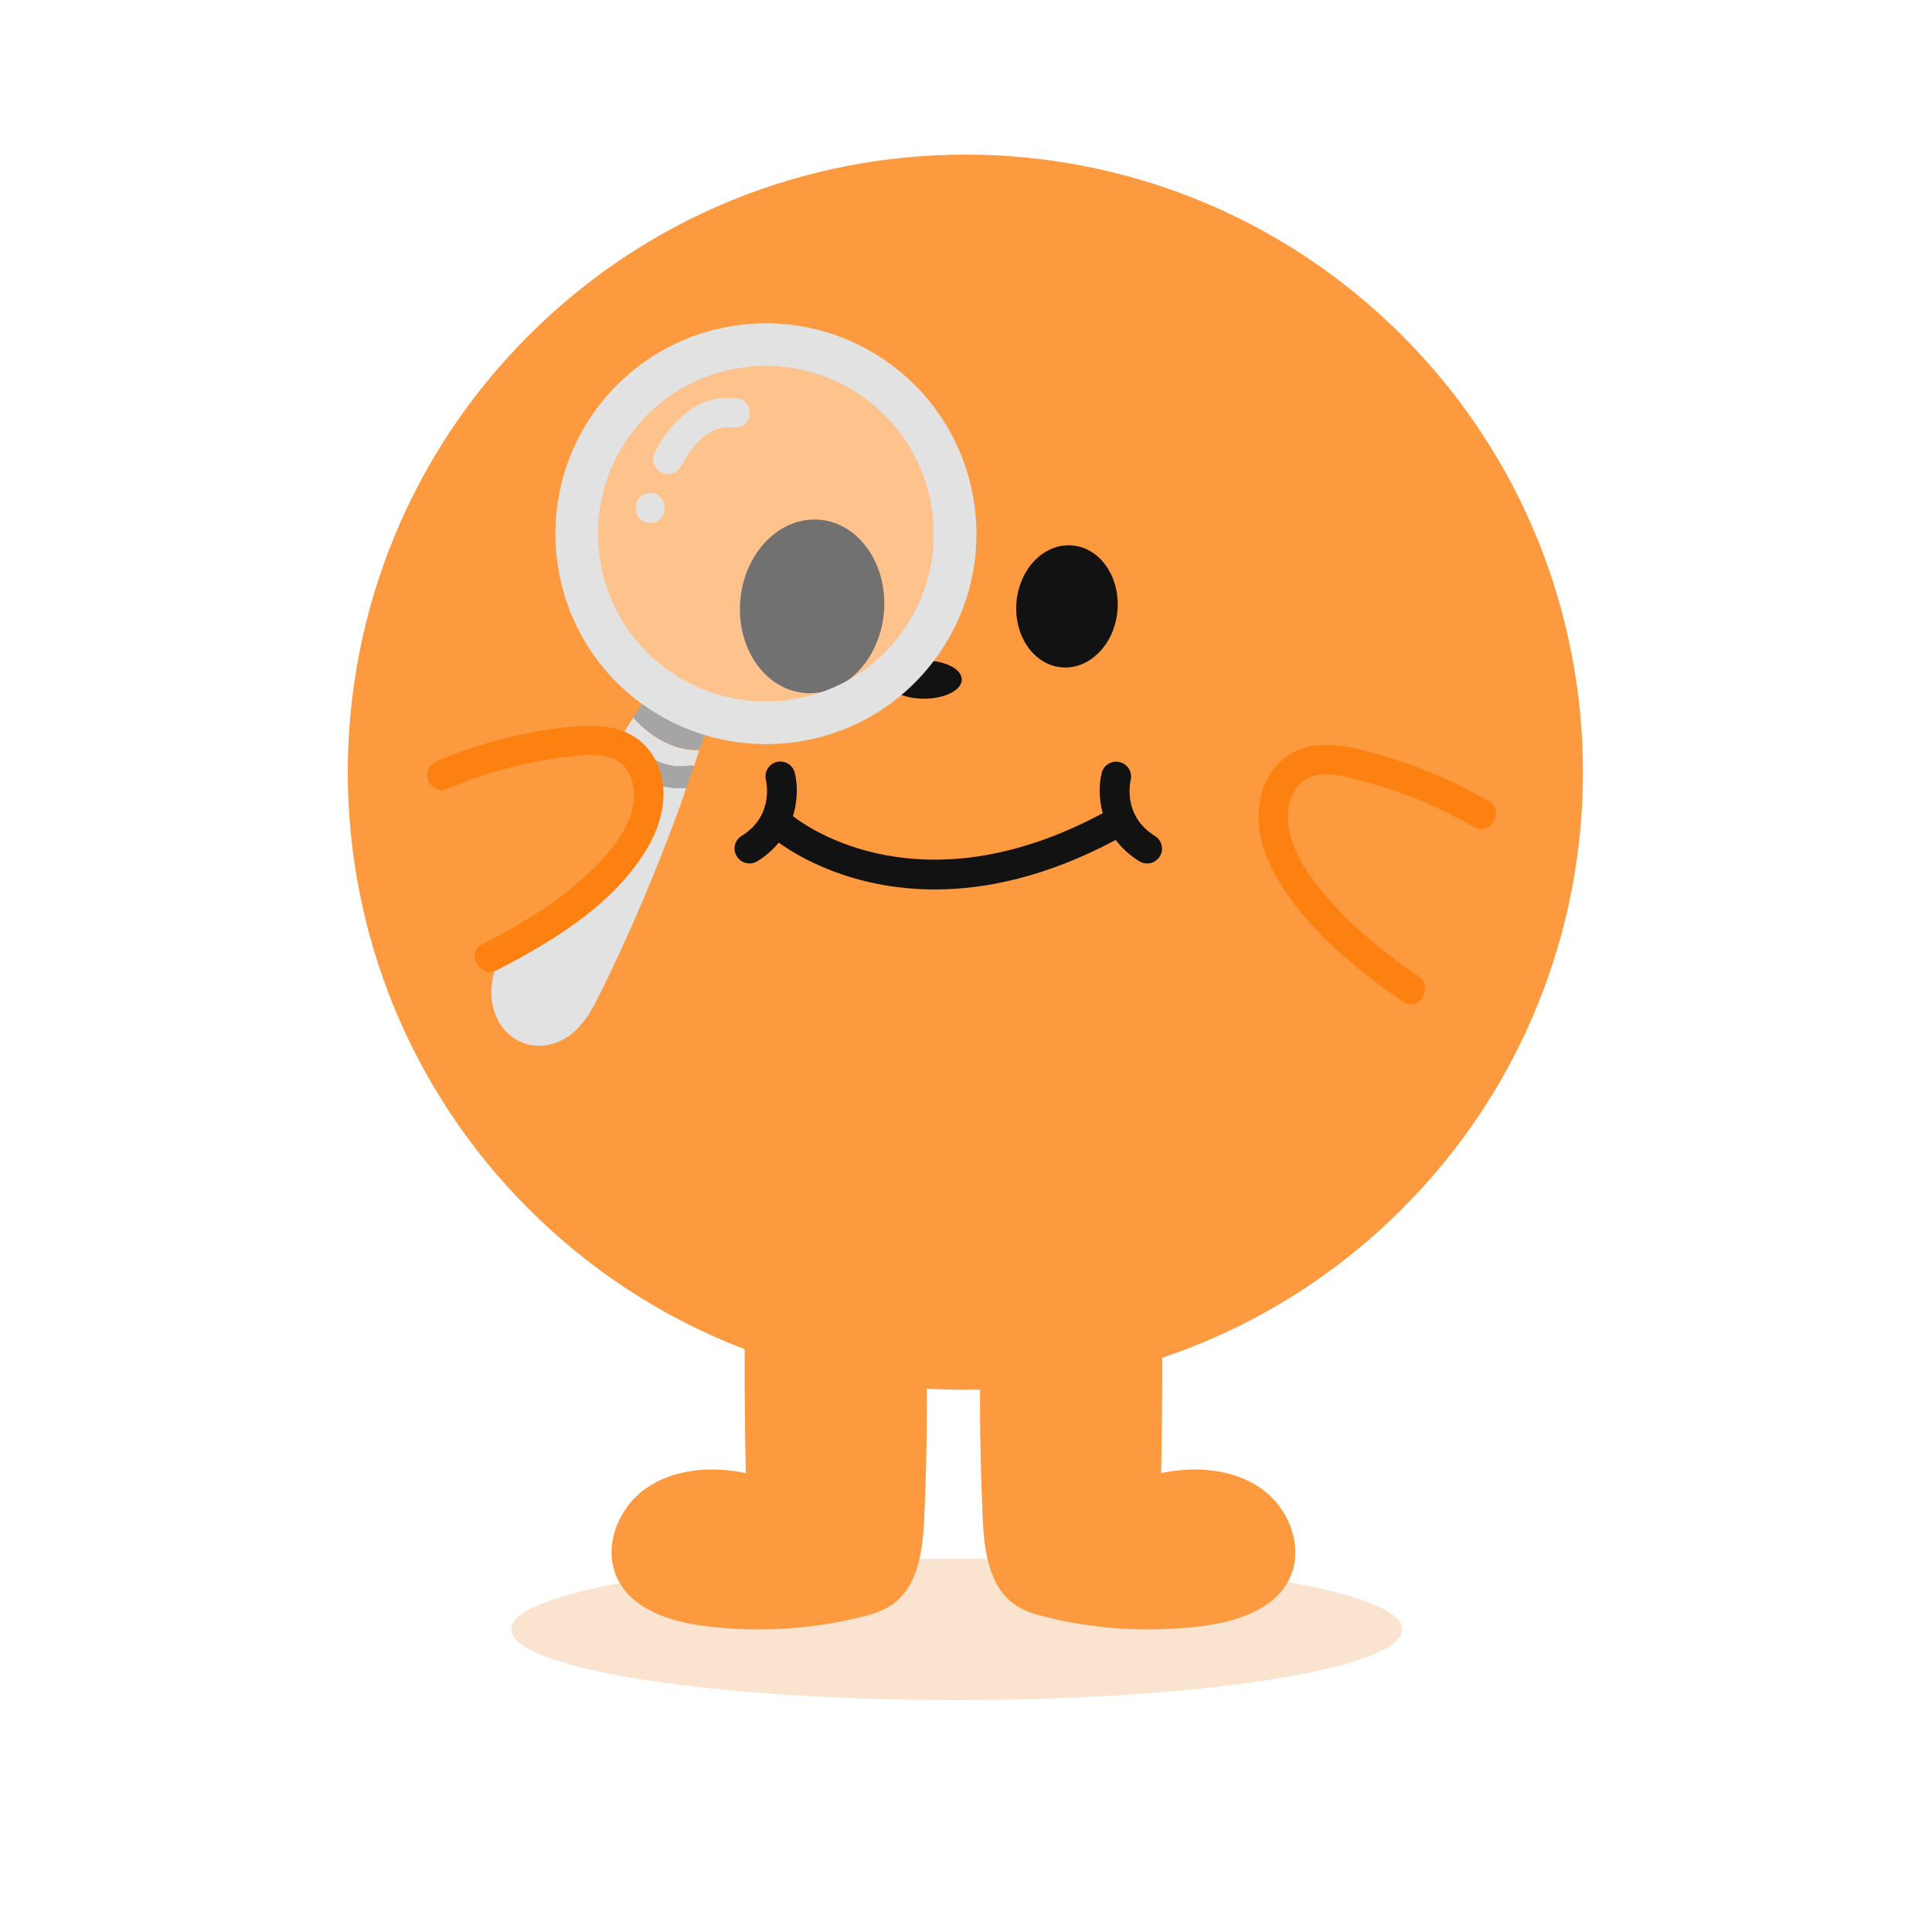 <svg width="150" height="150" viewBox="0 0 150 150" fill="none" xmlns="http://www.w3.org/2000/svg">
<g clip-path="url(#clip0_3767_11870)">
<g opacity="0.2" filter="url(#filter0_f_3767_11870)">
<path d="M74.28 131.997C93.378 131.997 108.86 129.537 108.86 126.503C108.86 123.468 93.378 121.008 74.28 121.008C55.182 121.008 39.701 123.468 39.701 126.503C39.701 129.537 55.182 131.997 74.28 131.997Z" fill="#E4740D"/>
</g>
<path d="M108.856 93.859C127.582 75.133 127.582 44.773 108.856 26.047C90.131 7.321 59.77 7.321 41.045 26.047C22.319 44.773 22.319 75.133 41.045 93.859C59.77 112.585 90.131 112.585 108.856 93.859Z" fill="#FD9A40"/>
<path d="M68.624 47.576C68.292 51.291 65.533 54.081 62.45 53.803C59.376 53.526 57.148 50.297 57.48 46.582C57.811 42.867 60.57 40.078 63.653 40.355C66.728 40.625 68.955 43.861 68.624 47.576Z" fill="#121212"/>
<path d="M86.757 47.428C86.526 50.04 84.584 52.005 82.418 51.813C80.253 51.62 78.688 49.347 78.92 46.734C79.151 44.121 81.093 42.156 83.258 42.349C85.424 42.534 86.989 44.807 86.757 47.428Z" fill="#121212"/>
<path d="M74.673 52.761C74.673 53.585 73.355 54.248 71.737 54.248C70.119 54.248 68.801 53.578 68.801 52.761C68.801 51.936 70.119 51.273 71.737 51.273C73.355 51.273 74.673 51.936 74.673 52.761Z" fill="#121212"/>
<path d="M89.67 64.904C87.15 63.355 87.751 60.704 87.782 60.573C87.936 59.957 87.567 59.333 86.95 59.171C86.333 59.009 85.701 59.379 85.54 59.995C85.347 60.727 85.278 61.899 85.617 63.14H85.609C71.621 70.638 62.69 64.249 61.564 63.363C61.973 62.045 61.911 60.774 61.703 59.988C61.541 59.371 60.909 59.001 60.293 59.163C59.676 59.325 59.306 59.957 59.468 60.573C59.476 60.604 60.146 63.325 57.58 64.897C57.033 65.228 56.863 65.945 57.202 66.484C57.418 66.839 57.803 67.039 58.189 67.039C58.397 67.039 58.605 66.985 58.79 66.87C59.483 66.446 60.031 65.945 60.462 65.421C61.857 66.43 66.111 69.058 72.585 69.058C76.5 69.058 81.232 68.087 86.626 65.213C87.081 65.814 87.674 66.384 88.46 66.87C88.645 66.985 88.861 67.039 89.062 67.039C89.447 67.039 89.832 66.847 90.048 66.484C90.379 65.953 90.21 65.243 89.67 64.904Z" fill="#121212"/>
<path d="M57.842 101.551C57.788 105.821 57.811 110.098 57.904 114.367C55.276 113.828 52.37 114.013 50.166 115.546C47.962 117.08 46.76 120.178 47.947 122.59C49.133 125.003 52.093 125.912 54.759 126.251C58.774 126.752 62.882 126.521 66.805 125.557C67.645 125.349 68.493 125.103 69.209 124.617C71.298 123.207 71.652 120.325 71.76 117.812C72.014 112.117 72.03 106.414 71.822 100.719C71.783 99.686 71.683 98.522 70.889 97.852C70.311 97.359 69.502 97.259 68.747 97.205C65.109 96.935 61.433 97.159 57.857 97.86C57.742 98.646 57.618 99.432 57.503 100.218L57.842 101.551Z" fill="#FD9A40"/>
<path d="M90.21 101.551C90.264 105.821 90.241 110.098 90.148 114.367C92.776 113.828 95.681 114.013 97.886 115.546C100.09 117.08 101.292 120.178 100.105 122.59C98.918 125.003 95.959 125.912 93.292 126.251C89.277 126.752 85.17 126.521 81.247 125.557C80.407 125.349 79.559 125.103 78.843 124.617C76.754 123.207 76.4 120.325 76.292 117.812C76.037 112.117 76.022 106.414 76.23 100.719C76.269 99.686 76.369 98.522 77.162 97.852C77.74 97.359 78.55 97.259 79.305 97.205C82.942 96.935 86.618 97.159 90.194 97.86C90.31 98.646 90.433 99.432 90.549 100.218L90.21 101.551Z" fill="#FD9A40"/>
<path d="M115.01 63.209C111.943 61.405 108.59 60.08 105.114 59.294C103.773 58.985 102.302 58.777 101.061 59.371C99.635 60.056 98.841 61.706 98.834 63.286C98.818 64.865 99.458 66.391 100.267 67.748C102.486 71.485 105.947 74.306 109.53 76.764" fill="#FD9A40"/>
<path d="M115.595 62.213C113.114 60.771 110.455 59.608 107.704 58.783C105.307 58.066 102.201 57.111 99.951 58.698C97.839 60.186 97.315 62.96 97.955 65.349C98.625 67.869 100.305 70.135 102.039 72.023C104.066 74.235 106.479 76.069 108.945 77.772C110.17 78.62 111.334 76.616 110.108 75.776C107.804 74.189 105.569 72.462 103.673 70.389C101.939 68.501 99.781 65.765 99.997 63.037C100.082 61.966 100.621 60.825 101.646 60.371C102.972 59.785 104.721 60.363 106.032 60.71C108.983 61.496 111.788 62.675 114.432 64.209C115.711 64.956 116.882 62.96 115.595 62.213Z" fill="#FD8110"/>
<path d="M49.164 55.711C48.91 56.119 48.648 56.528 48.394 56.936C48.417 56.967 48.455 56.983 48.478 57.013C48.501 57.044 50.528 59.919 53.48 59.441C53.619 59.418 53.75 59.441 53.873 59.48C54.012 59.063 54.166 58.655 54.297 58.239C52.748 58.3 51.415 57.63 50.474 56.921C49.865 56.459 49.419 55.996 49.164 55.711Z" fill="#E2E2E2"/>
<path d="M48.871 59.81C48.239 59.332 47.762 58.839 47.453 58.477C45.18 62.23 43.007 66.044 40.98 69.936C39.693 72.395 37.466 75.555 38.36 78.468C39.2 81.203 42.213 82.028 44.402 80.255C45.565 79.315 46.205 77.928 46.845 76.618C47.608 75.061 48.34 73.497 49.041 71.909C50.413 68.819 51.669 65.682 52.825 62.507C52.987 62.06 53.126 61.605 53.287 61.158C51.446 61.328 49.943 60.611 48.871 59.81ZM43.854 77.45C43.877 77.404 43.893 77.358 43.916 77.319C43.924 77.319 43.931 77.319 43.939 77.312C43.916 77.365 43.885 77.404 43.854 77.45Z" fill="#E2E2E2"/>
<path d="M49.164 55.704C49.411 55.989 49.858 56.452 50.474 56.906C51.415 57.615 52.748 58.286 54.297 58.224C54.366 58.016 54.443 57.808 54.513 57.6C54.567 57.43 54.636 57.245 54.705 57.06C53.002 56.544 51.361 55.743 49.843 54.641C49.611 55.003 49.388 55.35 49.164 55.704Z" fill="#A5A5A5"/>
<path d="M53.48 59.434C50.528 59.92 48.494 57.038 48.478 57.007C48.455 56.976 48.424 56.953 48.394 56.93C48.078 57.446 47.769 57.962 47.453 58.479C47.762 58.841 48.232 59.334 48.871 59.812C49.943 60.614 51.445 61.33 53.287 61.176C53.488 60.606 53.68 60.043 53.873 59.473C53.75 59.434 53.619 59.411 53.48 59.434Z" fill="#A5A5A5"/>
<path d="M69.271 28.372C62.05 22.955 51.8 24.419 46.39 31.64C40.98 38.861 42.436 49.111 49.658 54.521C49.719 54.567 49.781 54.598 49.843 54.644C51.361 55.746 53.002 56.548 54.705 57.064C61.102 59.014 68.308 56.91 72.546 51.254C77.956 44.04 76.492 33.79 69.271 28.372ZM69.88 49.265C66.481 53.804 60.686 55.469 55.569 53.866C54.212 53.442 52.902 52.795 51.7 51.901C51.684 51.885 51.661 51.878 51.646 51.862C45.889 47.547 44.725 39.385 49.041 33.628C53.357 27.872 61.518 26.708 67.275 31.024C73.032 35.347 74.195 43.516 69.88 49.265Z" fill="#E2E2E2"/>
<path opacity="0.4" d="M61.303 54.341C68.423 53.323 73.37 46.726 72.352 39.605C71.334 32.485 64.737 27.538 57.617 28.555C50.496 29.573 45.549 36.171 46.567 43.291C47.585 50.411 54.182 55.359 61.303 54.341Z" fill="white"/>
<path d="M57.372 30.958C55.892 30.719 54.466 31.127 53.287 32.044C52.247 32.846 51.484 33.932 50.86 35.073C50.567 35.605 50.713 36.36 51.276 36.653C51.815 36.938 52.547 36.807 52.856 36.237C53.11 35.782 53.38 35.335 53.68 34.911C53.688 34.903 53.85 34.68 53.75 34.819C53.657 34.942 53.773 34.788 53.796 34.765C53.881 34.664 53.965 34.564 54.05 34.472C54.235 34.272 54.428 34.079 54.644 33.902C54.667 33.886 54.813 33.763 54.698 33.855C54.567 33.963 54.782 33.794 54.79 33.794C54.898 33.717 55.006 33.647 55.121 33.586C55.237 33.524 55.353 33.462 55.468 33.401C55.599 33.339 55.499 33.37 55.43 33.416C55.484 33.377 55.569 33.362 55.63 33.339C55.753 33.3 55.877 33.262 56.008 33.231C56.062 33.216 56.123 33.208 56.177 33.193C56.447 33.131 56.008 33.2 56.17 33.193C56.301 33.185 56.424 33.177 56.555 33.177C56.609 33.177 56.67 33.185 56.724 33.185C57.017 33.193 56.47 33.139 56.763 33.185C57.356 33.285 58.035 33.031 58.189 32.376C58.312 31.821 58.011 31.058 57.372 30.958Z" fill="#E2E2E2"/>
<path d="M50.482 40.593C51.969 40.593 51.969 38.281 50.482 38.281C48.995 38.281 48.995 40.593 50.482 40.593Z" fill="#E2E2E2"/>
<path d="M34.314 60.168C37.589 58.773 41.08 57.887 44.625 57.548C45.997 57.416 47.477 57.393 48.633 58.141C49.958 59.004 50.536 60.738 50.343 62.31C50.158 63.882 49.326 65.308 48.347 66.557C45.673 69.978 41.874 72.337 38.013 74.317" fill="#FD9A40"/>
<path d="M34.622 61.278C37.527 60.052 40.587 59.189 43.716 58.796C45.003 58.634 46.613 58.365 47.816 58.996C48.871 59.551 49.28 60.823 49.218 61.948C49.072 64.653 46.598 67.05 44.664 68.707C42.49 70.572 39.97 72.005 37.435 73.315C36.109 73.994 37.281 75.99 38.599 75.311C43.092 72.992 48.039 69.986 50.513 65.385C51.654 63.251 52.023 60.53 50.551 58.449C48.879 56.083 45.981 56.199 43.407 56.53C40.163 56.947 37.019 57.787 34.005 59.058C33.427 59.305 33.027 59.821 33.196 60.484C33.343 61.016 34.052 61.524 34.622 61.278Z" fill="#FD8110"/>
</g>
<defs>
<filter id="filter0_f_3767_11870" x="33.701" y="115.008" width="81.159" height="22.992" filterUnits="userSpaceOnUse" color-interpolation-filters="sRGB">
<feFlood flood-opacity="0" result="BackgroundImageFix"/>
<feBlend mode="normal" in="SourceGraphic" in2="BackgroundImageFix" result="shape"/>
<feGaussianBlur stdDeviation="3" result="effect1_foregroundBlur_3767_11870"/>
</filter>
<clipPath id="clip0_3767_11870">
<rect width="96" height="126" fill="white" transform="translate(27 12)"/>
</clipPath>
</defs>
</svg>
